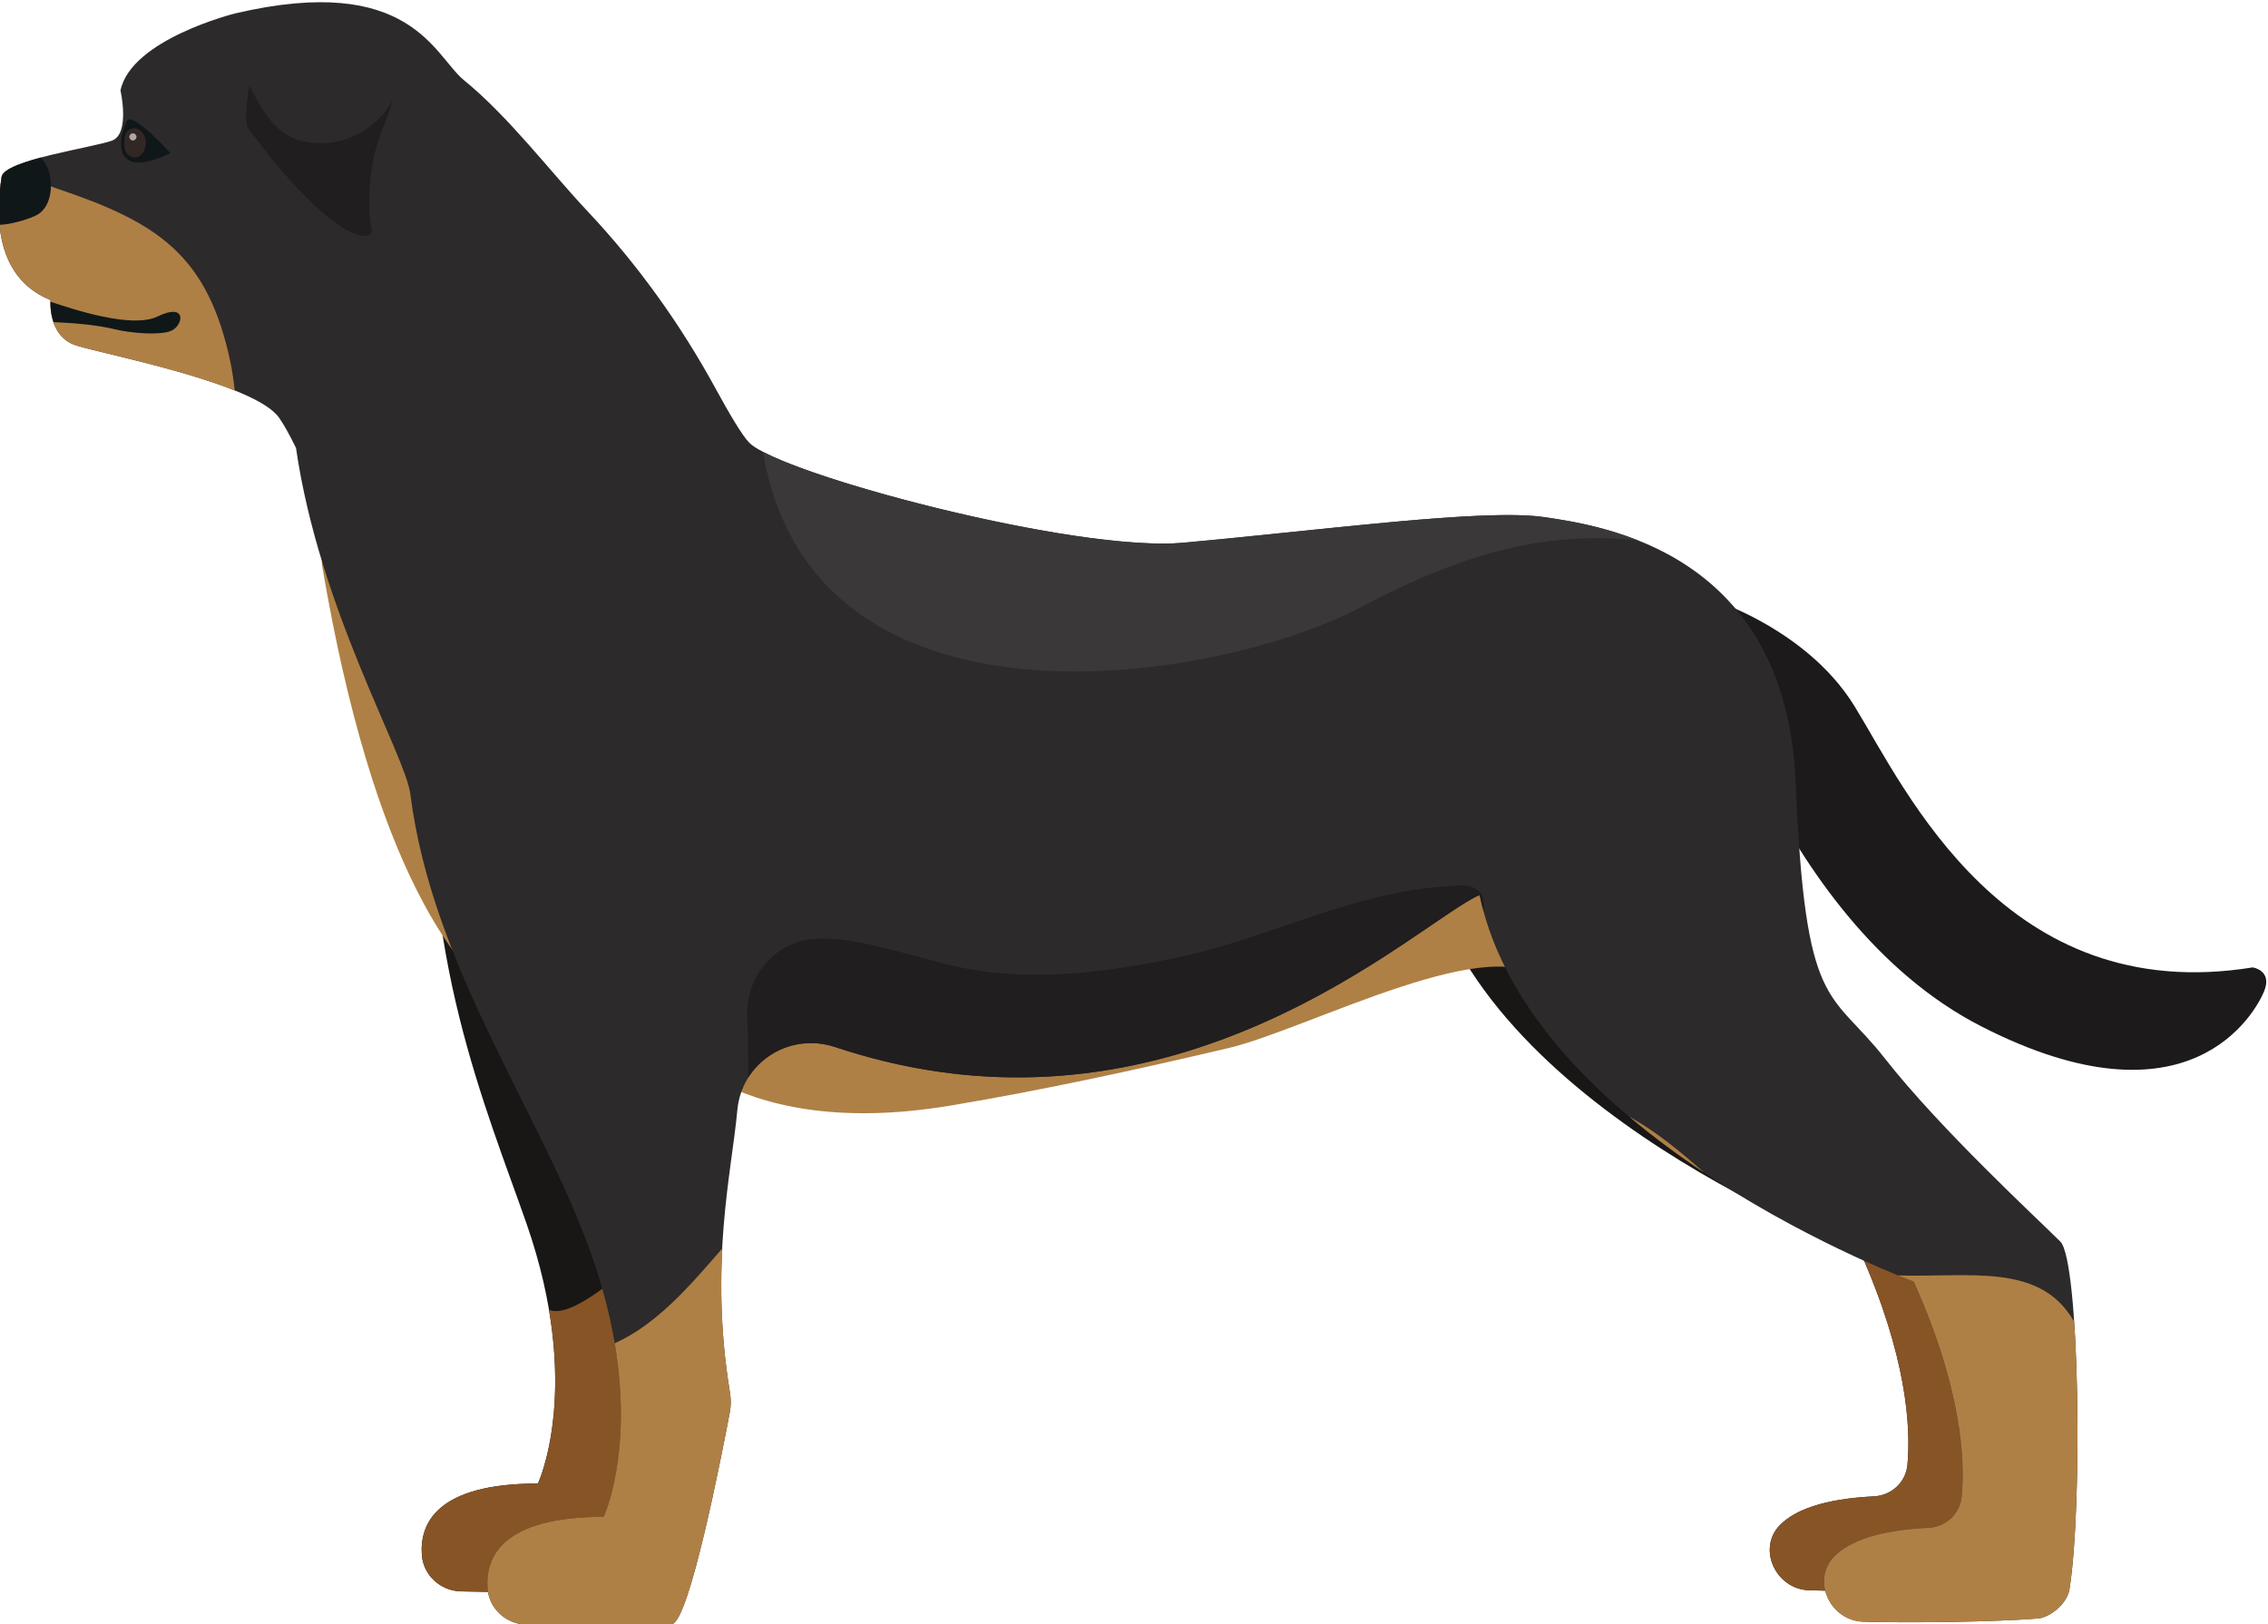 <?xml version="1.0" encoding="UTF-8" standalone="no"?>
<svg
   version="1.1"
   id="svg2"
   xml:space="preserve"
   width="144.08"
   height="103.165"
   viewBox="0 0 144.08 103.165"
   sodipodi:docname="rottweiler.svg"
   inkscape:version="1.1 (c68e22c387, 2021-05-23)"
   xmlns:inkscape="http://www.inkscape.org/namespaces/inkscape"
   xmlns:sodipodi="http://sodipodi.sourceforge.net/DTD/sodipodi-0.dtd"
   xmlns="http://www.w3.org/2000/svg"
   xmlns:svg="http://www.w3.org/2000/svg"
   xmlns:rdf="http://www.w3.org/1999/02/22-rdf-syntax-ns#"
   xmlns:cc="http://creativecommons.org/ns#"
   xmlns:dc="http://purl.org/dc/elements/1.1/"><defs
     id="defs6" /><sodipodi:namedview
     pagecolor="#ffffff"
     bordercolor="#666666"
     borderopacity="1"
     objecttolerance="10"
     gridtolerance="10"
     guidetolerance="10"
     inkscape:pageopacity="0"
     inkscape:pageshadow="2"
     inkscape:window-width="1920"
     inkscape:window-height="1001"
     id="namedview4"
     inkscape:pagecheckerboard="0"
     showgrid="false"
     inkscape:zoom="1.4275333"
     inkscape:cx="-151.66021"
     inkscape:cy="151.66021"
     inkscape:window-x="-9"
     inkscape:window-y="-9"
     inkscape:window-maximized="1"
     inkscape:current-layer="g12" /><g
     id="g10"
     inkscape:groupmode="layer"
     inkscape:label="ink_ext_XXXXXX"
     transform="matrix(1.333,0,0,-1.333,-296.35,563.588)"><g
       id="g12"
       transform="scale(0.1)"><path
         d="m 2533.99,3778.29 c 30.98,-14.92 66.55,-32.81 103.46,-34.65 v 82.76 l -207.26,52.4 c -7.82,-104.08 24.83,-179.23 43.91,-233.91 27.22,-78.05 5.44,-123.88 5.44,-123.88 -48.37,0 -56.37,-19.17 -55.32,-34.02 0.69,-9.73 8.93,-17.17 18.68,-17.38 21.75,-0.47 62.4,-1.14 69.31,0.33 8.14,1.72 23.24,78.5 27.47,100.85 0.74,3.96 0.61,8.06 -0.34,11.98 -26.75,111.41 -5.35,195.52 -5.35,195.52"
         style="fill:#191616;fill-opacity:1;fill-rule:nonzero;stroke:none"
         id="path314" /><path
         d="m 2543.52,3639 c -15.33,-8.9 -42.46,-37.37 -56.63,-35.76 l -2.06,0.43 c 8.92,-52.69 -5.29,-82.66 -5.29,-82.66 -48.37,0 -56.38,-19.17 -55.32,-34.02 0.69,-9.73 8.93,-17.17 18.68,-17.38 21.75,-0.47 62.4,-1.14 69.31,0.33 8.14,1.72 23.24,78.5 27.46,100.85 0.75,3.96 0.61,8.06 -0.33,11.98 -2.78,11.6 6,45.28 4.18,56.23"
         style="fill:#875426;fill-opacity:1;fill-rule:nonzero;stroke:none"
         id="path316" /><path
         d="m 3179.24,3651.25 c -10.89,10.89 -57.18,53.54 -83.49,87.12 -21.78,27.79 -33.61,24.57 -39.62,84.85 h -155.95 v -7.76 c 1.39,0.58 2.27,0.96 2.27,0.96 24.5,-117.07 206.91,-184.23 206.91,-184.23 22.72,-50.67 24.5,-84.53 22.86,-102.27 -0.77,-8.32 -7.63,-14.62 -15.97,-15.03 -24.49,-1.21 -37.74,-6.71 -44.56,-13.44 -11.37,-11.22 -2.32,-30.84 13.64,-31.31 28.43,-0.85 85.77,-2.2 93.91,0.51 10.89,3.64 10.89,169.71 0,180.6"
         style="fill:#191616;fill-opacity:1;fill-rule:nonzero;stroke:none"
         id="path318" /><path
         d="m 3103.56,3634.46 c 3.67,-1.48 5.8,-2.27 5.8,-2.27 22.72,-50.67 24.5,-84.52 22.86,-102.27 -0.77,-8.32 -7.63,-14.62 -15.97,-15.03 -24.49,-1.21 -37.74,-6.71 -44.56,-13.44 -11.37,-11.22 -2.32,-30.84 13.64,-31.31 28.43,-0.85 85.77,-2.2 93.91,0.51 9.09,3.03 10.58,119.11 4.5,163.81 h -80.18"
         style="fill:#875426;fill-opacity:1;fill-rule:nonzero;stroke:none"
         id="path320" /><path
         d="m 3031.77,3944.83 c 0,0 50.82,-13.61 75.32,-53.54 24.5,-39.93 71.69,-143.39 189.67,-124.33 0,0 9.53,-1.36 5.45,-11.35 -4.09,-9.98 -35.29,-67.61 -134.71,-16.79 -99.43,50.82 -137.37,196.91 -135.73,206.01"
         style="fill:#1d1a1b;fill-opacity:1;fill-rule:nonzero;stroke:none"
         id="path322" /><path
         d="m 2533.99,3739.28 c 0,0 32.68,-56.49 142.26,-38.15 44.46,7.43 88.53,17.07 132.4,27.39 38.04,8.96 129.64,58.4 151.42,30.27 23.59,-30.46 -10.89,75.78 -10.89,75.78 l -254.56,-12.25 c 0,0 -328.34,197.33 -317.82,135.47 48.27,-283.87 157.19,-218.51 157.19,-218.51"
         style="fill:#af8045;fill-opacity:1;fill-rule:nonzero;stroke:none"
         id="path324" /><path
         d="m 3205.1,3636.28 c -10.89,10.89 -57.17,53.54 -83.49,87.11 -26.32,33.59 -38.11,21.79 -42.65,131.59 -4.54,109.82 -91.66,122.52 -120.25,126.61 -28.58,4.08 -105.19,-6.24 -171.52,-12.25 -51.8,-4.71 -191.94,32.66 -206.91,47.64 -3.34,3.34 -9.6,13.98 -15.93,25.59 -16.79,30.8 -37.26,59.37 -61.31,84.9 -17.61,18.69 -37.35,44.85 -58.74,62.28 -14.28,11.64 -25.33,51.39 -109,31.84 0,0 -49.59,-12.3 -54.69,-36.73 0,0 4.67,-20.63 -4.02,-23.89 -8.68,-3.26 -51.57,-9.23 -52.66,-17.37 -1.08,-8.14 -7.6,-46.15 23.35,-58.64 0,0 -1.63,-17.37 12.48,-21.71 14.12,-4.34 84.59,-17.91 96.32,-34.2 2.3,-3.2 5.13,-8.36 8.17,-14.54 11.15,-77.14 52.05,-145.92 54.48,-164.97 10.67,-83.44 62.86,-152.23 86.68,-220.52 27.22,-78.05 5.44,-123.88 5.44,-123.88 -48.44,0 -56.4,-19.23 -55.31,-34.09 0.7,-9.69 8.89,-17.1 18.6,-17.31 21.74,-0.47 62.46,-1.14 69.38,0.33 8.15,1.72 23.27,78.66 27.48,100.91 0.59,3.13 0.57,6.33 0.05,9.47 -10.04,60.94 0.85,105.12 3.53,134.47 2.09,22.87 24.85,37.35 46.63,30.08 161.78,-53.98 277.61,59.68 307.1,72.45 24.5,-117.07 206.91,-184.23 206.91,-184.23 22.91,-51.09 24.53,-85.08 22.82,-102.71 -0.78,-8.1 -7.7,-14.19 -15.83,-14.59 -24.55,-1.2 -37.83,-6.7 -44.66,-13.44 -11.36,-11.22 -2.32,-30.84 13.65,-31.32 22.58,-0.68 63.42,-0.09 83.33,1.55 5.15,0.42 13.75,6.62 14.92,13.97 6.27,39.07 4.82,156.43 -4.35,165.6"
         style="fill:#2d2a2b;fill-opacity:1;fill-rule:nonzero;stroke:none"
         id="path326" /><path
         d="m 2333.05,4055.12 c -10.85,51.82 -35.18,66.99 -82.98,83.08 -7.66,2.58 -13.96,6.35 -19,10.94 -4.11,-1.71 -6.87,-3.56 -7.14,-5.54 -1.08,-8.14 -7.6,-46.15 23.35,-58.64 0,0 -1.63,-17.37 12.48,-21.71 10.19,-3.13 49.65,-11.09 75.28,-21.39 -0.47,4.46 -1.08,8.89 -1.99,13.26"
         style="fill:#af8045;fill-opacity:1;fill-rule:nonzero;stroke:none"
         id="path328" /><path
         d="m 2567.45,3633.08 c -15.57,-17.95 -31.04,-36.08 -51.32,-45.25 8.93,-52.71 -5.28,-82.69 -5.28,-82.69 -48.44,0 -56.4,-19.23 -55.32,-34.09 0.71,-9.69 8.9,-17.1 18.61,-17.31 21.74,-0.47 62.46,-1.14 69.38,0.33 8.14,1.72 23.24,78.52 27.47,100.85 0.58,3.09 0.6,6.31 0.08,9.41 -4.29,25.97 -4.68,48.71 -3.62,68.75"
         style="fill:#af8045;fill-opacity:1;fill-rule:nonzero;stroke:none"
         id="path330" /><path
         d="m 2999.62,3695.84 c 11.6,-9.77 23.71,-18.69 35.77,-26.72 -11.35,10.06 -22.94,19.63 -35.77,26.72"
         style="fill:#af8045;fill-opacity:1;fill-rule:nonzero;stroke:none"
         id="path332" /><path
         d="m 3127.71,3620.18 c 4.78,-1.95 7.51,-2.96 7.51,-2.96 22.79,-50.84 24.51,-84.75 22.85,-102.45 -0.78,-8.21 -7.54,-14.45 -15.78,-14.85 -24.6,-1.19 -37.9,-6.69 -44.74,-13.44 -11.37,-11.22 -2.32,-30.84 13.65,-31.32 22.58,-0.68 63.42,-0.09 83.33,1.54 5.15,0.43 13.75,6.63 14.92,13.98 4.19,26.08 4.92,87.02 2.23,127.4 -16.1,28.42 -49.87,21.02 -83.97,22.1"
         style="fill:#af8045;fill-opacity:1;fill-rule:nonzero;stroke:none"
         id="path334" /><path
         d="m 2782.04,3969.01 c 1.72,0.07 3.36,0.17 4.93,0.3 -1.56,-0.13 -3.21,-0.23 -4.93,-0.3 m -54,4.78 v 0 0 m -0.23,0.04 c 0,0 0,0 -0.01,0 h 0.01 m -0.23,0.04 c -53.59,8.75 -118.67,27.16 -140.8,38.79 -0.01,0.01 -0.01,0.02 -0.01,0.03 22.07,-11.63 87.18,-30.06 140.81,-38.82"
         style="fill:#b3b3b2;fill-opacity:1;fill-rule:nonzero;stroke:none"
         id="path336" /><path
         d="m 2735.55,3907.98 c -68.19,0 -135.35,24.78 -148.77,104.68 22.13,-11.63 87.21,-30.04 140.8,-38.79 0.08,-0.01 0.15,-0.03 0.22,-0.04 0.01,0 0.01,0 0.01,0 0.08,-0.01 0.15,-0.03 0.23,-0.04 v 0 c 18.55,-3.01 35.7,-4.86 49.2,-4.86 1.65,0 3.26,0.03 4.8,0.08 1.72,0.07 3.37,0.17 4.93,0.3 0.07,0.01 0.15,0.02 0.22,0.03 55.85,5.06 118.98,13.18 154.6,13.18 6.69,0 12.41,-0.29 16.92,-0.93 9.91,-1.42 26.89,-3.98 44.99,-11.16 -0.93,0.09 -1.87,0.18 -2.79,0.27 -5.75,0.55 -11.41,0.82 -16.99,0.82 -40.32,0 -76.29,-13.9 -112.41,-33 -29.57,-15.64 -83.07,-30.55 -135.96,-30.54"
         style="fill:#3a3839;fill-opacity:1;fill-rule:nonzero;stroke:none"
         id="path338" /><path
         d="m 2579.68,3714.29 v 0 c 0.65,1.04 1.34,2.04 2.09,3 -0.75,-0.96 -1.44,-1.96 -2.09,-3 m 145.47,0.8 c 106.61,6.91 180.46,76.53 203.16,86.36 v 0 0 c -22.7,-9.83 -96.55,-79.45 -203.16,-86.36 m -143.38,2.2 c 0.05,0.07 0.11,0.14 0.17,0.21 -0.06,-0.07 -0.12,-0.14 -0.17,-0.21 m 0.18,0.22 c 0.02,0.04 0.05,0.07 0.07,0.1 -0.02,-0.03 -0.05,-0.06 -0.07,-0.1 m 0.08,0.11 c 0.03,0.03 0.05,0.06 0.08,0.1 -0.03,-0.04 -0.05,-0.07 -0.08,-0.1 m 0.09,0.11 c 0.03,0.03 0.05,0.06 0.07,0.09 -0.02,-0.03 -0.04,-0.05 -0.07,-0.09 m 0.09,0.11 c 0.02,0.03 0.05,0.07 0.08,0.1 -0.03,-0.03 -0.06,-0.07 -0.08,-0.1 m 0.09,0.11 c 0.02,0.03 0.04,0.06 0.07,0.09 -0.03,-0.03 -0.05,-0.06 -0.07,-0.09 m 0.09,0.12 c 0.02,0.02 0.04,0.04 0.06,0.07 -0.02,-0.03 -0.04,-0.05 -0.06,-0.07 m 0.08,0.09 c 0.03,0.03 0.05,0.06 0.08,0.09 -0.03,-0.03 -0.05,-0.06 -0.08,-0.09 m 0.11,0.13 c 0.02,0.02 0.03,0.04 0.05,0.05 -0.02,-0.01 -0.03,-0.03 -0.05,-0.05 m 0.08,0.1 c 0.02,0.01 0.03,0.03 0.04,0.04 -0.01,-0.01 -0.02,-0.03 -0.04,-0.04 m 0.12,0.14 c 0.01,0.01 0.02,0.02 0.02,0.02 0,0 -0.01,-0.01 -0.02,-0.02 m 0.08,0.09 c 0,0.01 0.01,0.01 0.02,0.02 -0.01,-0.01 -0.02,-0.01 -0.02,-0.02 m 0.19,0.22 c 0.01,0.01 0.01,0.01 0.02,0.02 -0.01,-0.01 -0.01,-0.01 -0.02,-0.02 m 0.08,0.09 c 0,0 0,0 0.01,0.01 -0.01,-0.01 -0.01,-0.01 -0.01,-0.01 m 0.2,0.22 v 0 c 0,0 0,0 0,0 m 0.2,0.23 v 0 0"
         style="fill:#755531;fill-opacity:1;fill-rule:nonzero;stroke:none"
         id="path340" /><path
         d="m 2579.68,3714.29 c 0.2,9.71 0.03,19.48 -0.4,29.24 -0.83,18.81 13.09,35.71 31.88,37.01 l 0.43,0.03 c 1.17,0.07 2.37,0.11 3.59,0.11 20.67,0 47.31,-10.15 67.39,-14.05 11.48,-2.23 23.08,-3.17 34.69,-3.17 22.55,0 45.17,3.56 67.08,8.22 46.97,9.97 84.49,32.41 133.99,34.3 0.36,0.02 0.72,0.02 1.06,0.02 9.41,0 11.81,-5.11 10.87,-12.25 -0.69,2.55 -1.41,5.09 -1.95,7.7 v 0 c -22.7,-9.83 -96.55,-79.45 -203.16,-86.36 -5.59,-0.36 -11.27,-0.55 -17.03,-0.55 -27.12,0 -56.2,4.21 -86.91,14.46 -3.85,1.28 -7.73,1.89 -11.52,1.89 -10.11,0 -19.58,-4.3 -26.16,-11.51 v 0 c -0.07,-0.08 -0.13,-0.15 -0.2,-0.23 v 0 c -0.07,-0.07 -0.13,-0.14 -0.19,-0.21 -0.01,-0.01 -0.01,-0.01 -0.01,-0.01 -0.02,-0.03 -0.04,-0.05 -0.06,-0.07 -0.01,-0.01 -0.01,-0.01 -0.02,-0.02 -0.06,-0.07 -0.11,-0.13 -0.17,-0.2 -0.01,-0.01 -0.02,-0.01 -0.02,-0.02 -0.02,-0.03 -0.04,-0.05 -0.06,-0.07 0,0 -0.01,-0.01 -0.02,-0.02 -0.02,-0.03 -0.05,-0.06 -0.08,-0.1 -0.01,-0.01 -0.02,-0.03 -0.04,-0.04 -0.01,-0.01 -0.02,-0.03 -0.03,-0.05 -0.02,-0.01 -0.03,-0.03 -0.05,-0.05 -0.01,-0.01 -0.02,-0.03 -0.03,-0.04 -0.03,-0.03 -0.05,-0.06 -0.08,-0.09 0,-0.01 -0.01,-0.02 -0.02,-0.02 -0.02,-0.03 -0.04,-0.05 -0.06,-0.07 -0.01,-0.02 -0.01,-0.02 -0.02,-0.03 -0.03,-0.03 -0.05,-0.06 -0.07,-0.09 -0.01,0 -0.01,-0.01 -0.01,-0.01 -0.03,-0.03 -0.06,-0.07 -0.08,-0.1 -0.01,-0.01 -0.01,-0.01 -0.02,-0.02 -0.02,-0.03 -0.04,-0.06 -0.07,-0.09 0,0 -0.01,-0.01 -0.01,-0.01 -0.03,-0.04 -0.05,-0.07 -0.08,-0.1 0,0 0,-0.01 -0.01,-0.01 -0.02,-0.03 -0.05,-0.06 -0.07,-0.1 -0.01,0 -0.01,-0.01 -0.01,-0.01 -0.06,-0.07 -0.12,-0.14 -0.17,-0.21 0,0 0,0 0,0 -0.75,-0.96 -1.44,-1.96 -2.09,-3"
         style="fill:#201e1f;fill-opacity:1;fill-rule:nonzero;stroke:none"
         id="path342" /><path
         d="m 2401.18,4210.52 c -14.86,0.33 -36.27,1.06 -50.73,2.81 -7.27,-13.8 -11.35,-36.73 -9.55,-45.72 42.55,-57.78 61.14,-55.57 59.41,-48.49 -1.77,7.24 -2.26,27.17 3.95,44.01 6.11,16.53 19.68,46.89 -3.08,47.39"
         style="fill:#2d2a2b;fill-opacity:1;fill-rule:nonzero;stroke:none"
         id="path344" /><path
         d="m 2396.88,4115.52 c -7.17,0 -25.38,10.53 -55.98,52.08 v 0 c 30.6,-41.55 48.81,-52.08 55.98,-52.08 0.74,0 1.37,0.12 1.88,0.32 -0.51,-0.2 -1.14,-0.32 -1.88,-0.32 m 1.96,0.36 c 0,0 0,0 0,0 0,0 0,0 0,0 m 1.47,3.24 c -0.68,2.77 -1.17,7.4 -1.17,13.01 0,-5.61 0.49,-10.24 1.17,-13.01"
         style="fill:#201e1f;fill-opacity:1;fill-rule:nonzero;stroke:none"
         id="path346" /><path
         d="m 2396.88,4115.52 c -7.17,0 -25.38,10.53 -55.98,52.09 -0.84,4.21 -0.38,11.52 1.1,19.57 6.14,-12 12.87,-24.14 26.23,-26.69 2.66,-0.51 5.26,-0.75 7.8,-0.75 15.04,0 27.55,8.53 34.51,20.7 -1.99,-6.24 -4.46,-12.4 -6.28,-17.31 v 0 c -0.2,-0.56 -0.4,-1.13 -0.59,-1.69 -3.38,-9.94 -4.53,-20.76 -4.53,-29.31 0,-5.61 0.49,-10.24 1.17,-13.01 v 0 c 0.35,-1.43 -0.13,-2.66 -1.47,-3.24 0,0 0,0 0,0 -0.03,-0.02 -0.06,-0.03 -0.08,-0.04 -0.51,-0.2 -1.14,-0.32 -1.88,-0.32"
         style="fill:#201e1f;fill-opacity:1;fill-rule:nonzero;stroke:none"
         id="path348" /><path
         d="m 2304.46,4155 c 0,0 -17.85,19.56 -20.65,15.56 -2.8,-4 -10.47,-30.4 20.65,-15.56"
         style="fill:#101719;fill-opacity:1;fill-rule:nonzero;stroke:none"
         id="path350" /><path
         d="m 2223.93,4143.6 c -0.47,-3.51 -1.93,-12.58 -0.98,-22.76 4.86,0 15.29,2.89 18.69,5.21 8.25,5.59 6.93,21.81 0.9,26.82 -9.9,-2.66 -18.14,-5.76 -18.61,-9.27"
         style="fill:#101719;fill-opacity:1;fill-rule:nonzero;stroke:none"
         id="path352" /><path
         d="m 2298.17,4077.12 c -12.16,-5.87 -40.14,3.47 -50.94,7.06 -0.05,-1.64 0.08,-5.61 1.48,-9.73 8.63,-0.34 20.31,-1.21 29.33,-3.42 7.74,-1.89 20.96,-2.89 26.42,-0.84 6.04,2.27 8.33,13.99 -6.29,6.93"
         style="fill:#101719;fill-opacity:1;fill-rule:nonzero;stroke:none"
         id="path354" /><path
         d="m 2292.68,4159.88 c 0,3.84 -2.47,6.95 -5.51,6.95 -1.63,0 -3.06,-0.94 -4.07,-2.36 -1.07,-3.82 -1.41,-9.16 2.34,-11.11 l 1.73,-0.45 c 3.04,0 5.51,3.12 5.51,6.97"
         style="fill:#332726;fill-opacity:1;fill-rule:nonzero;stroke:none"
         id="path356" /><path
         d="m 2288.22,4162.72 c 0,-0.93 -0.76,-1.7 -1.7,-1.7 -0.94,0 -1.7,0.77 -1.7,1.7 0,0.94 0.76,1.71 1.7,1.71 0.94,0 1.7,-0.77 1.7,-1.71"
         style="fill:#ada8a7;fill-opacity:1;fill-rule:nonzero;stroke:none"
         id="path358" /></g></g></svg>
